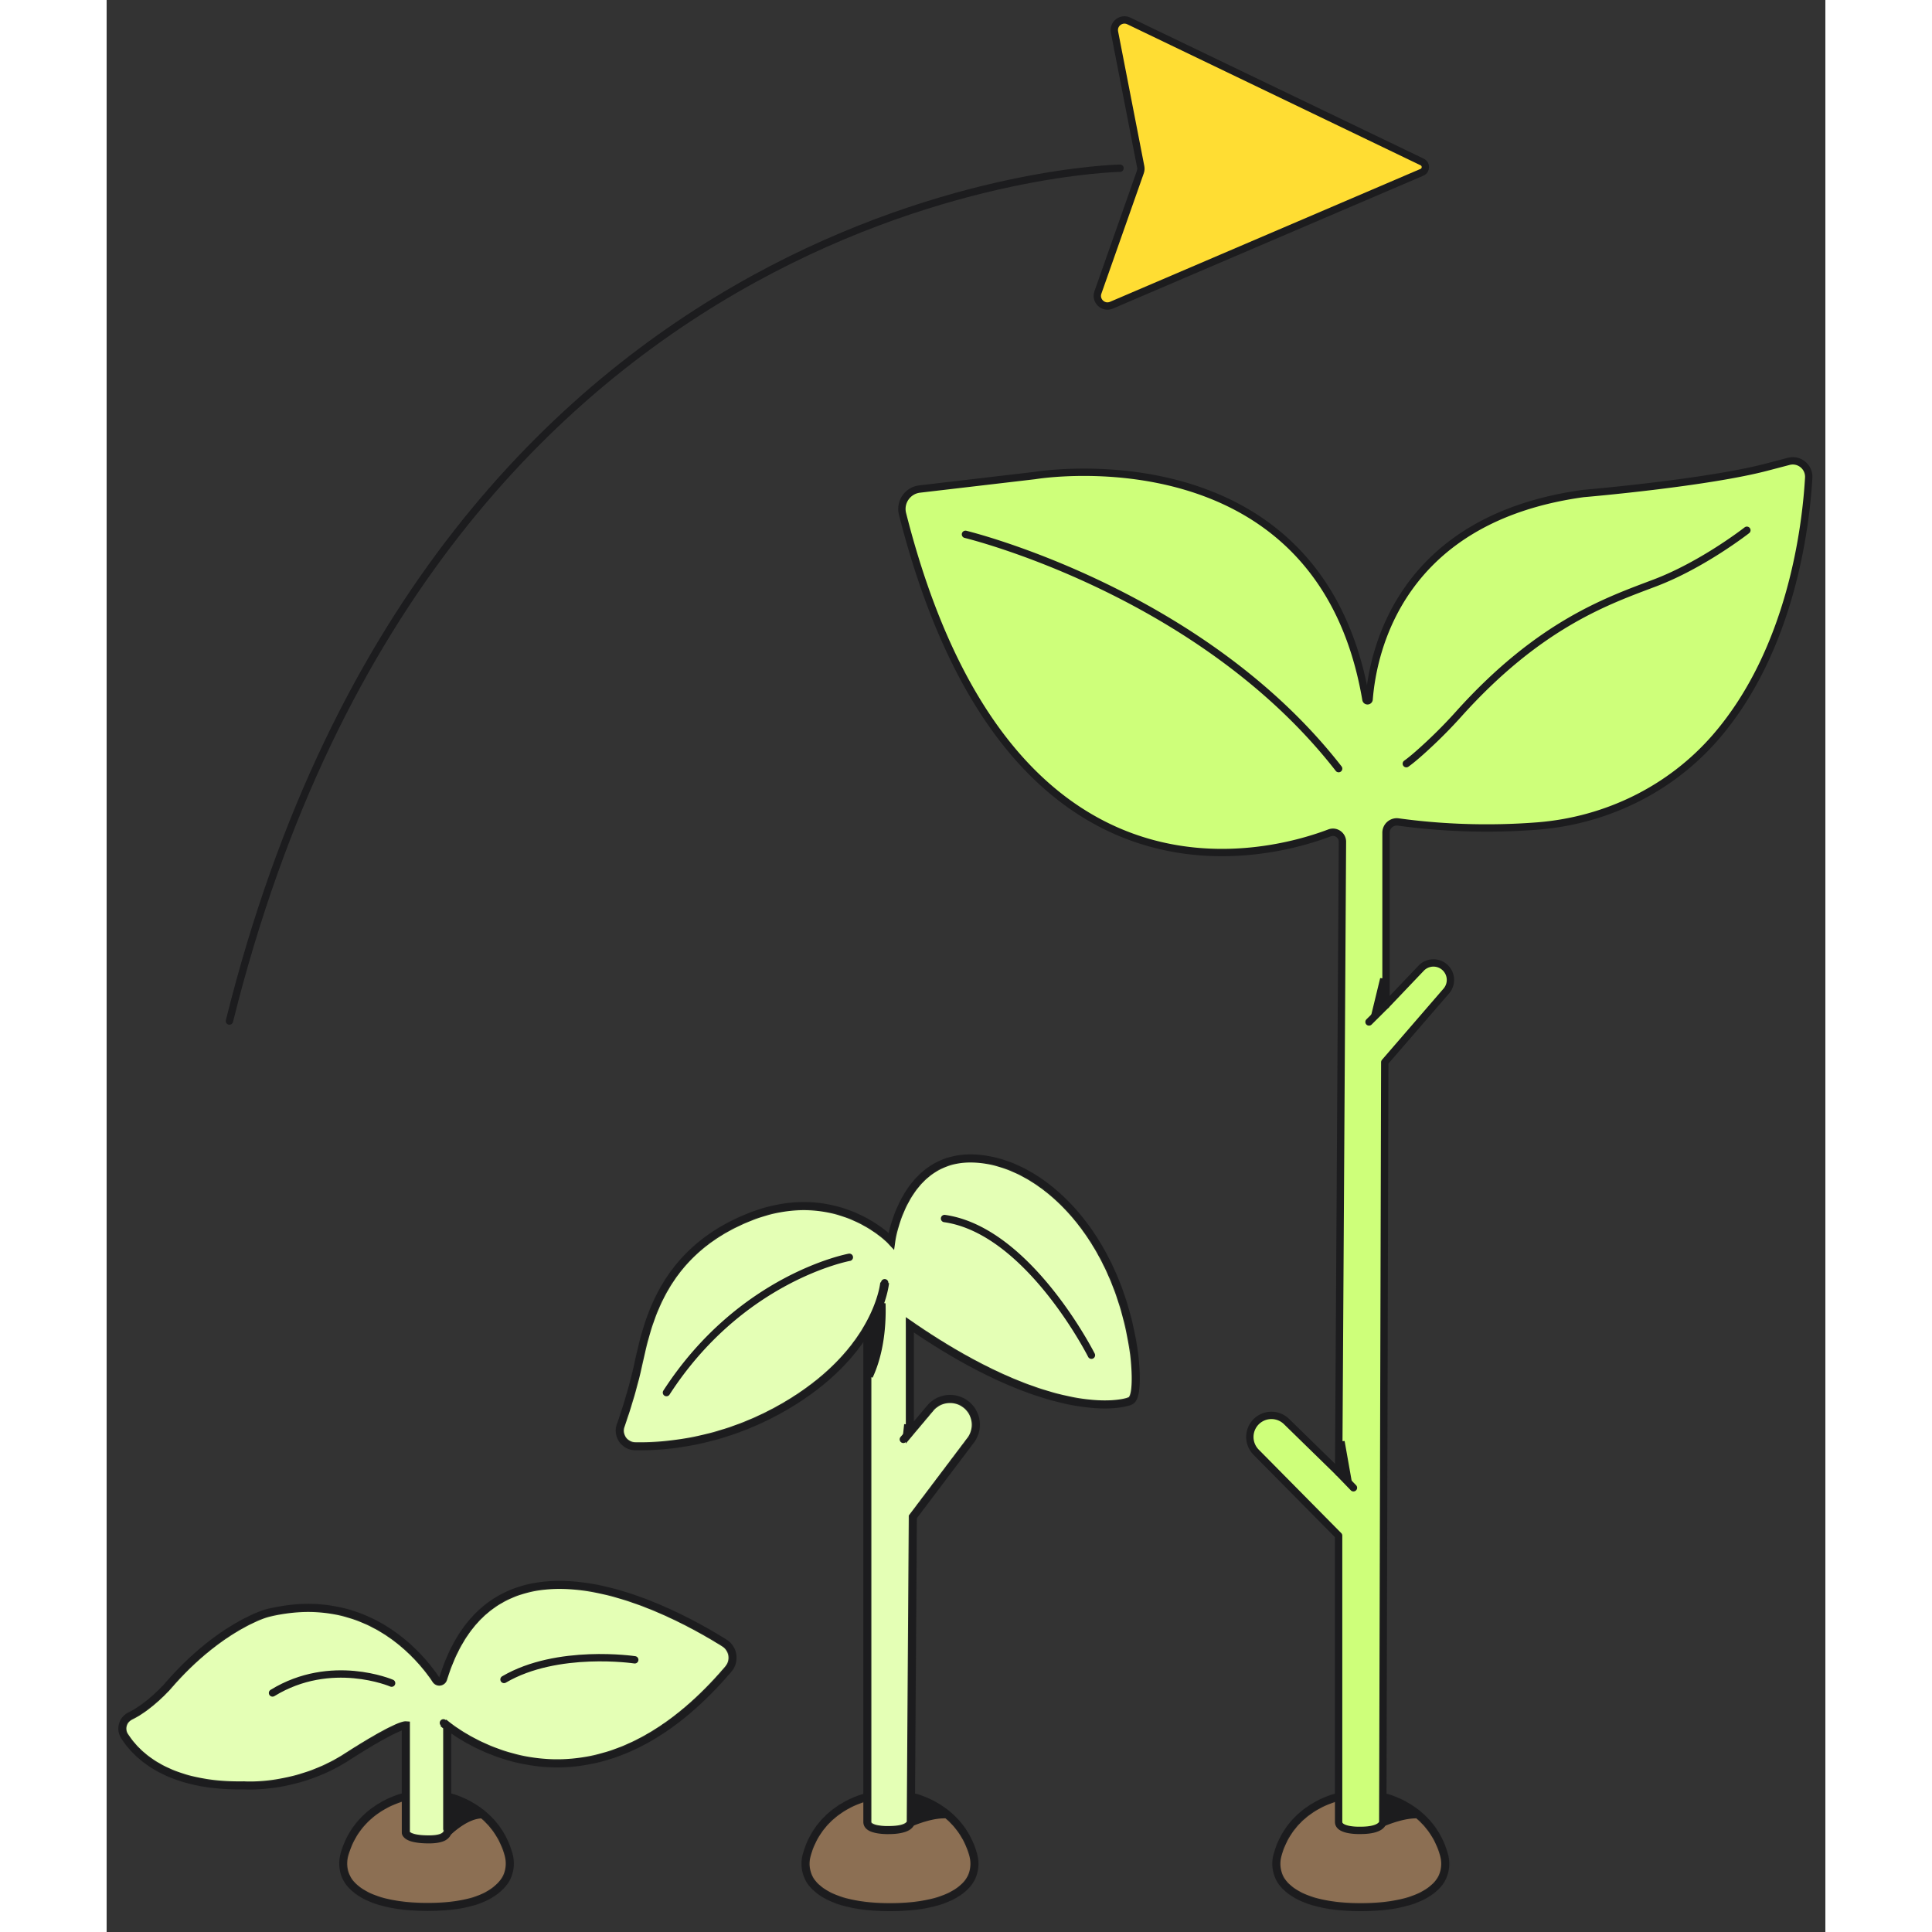 <svg width="542" height="542" fill="none" viewBox="94.882 77.336 350.935 394.477" xmlns="http://www.w3.org/2000/svg"><rect x="94.882" y="77.336" width="350.935" height="394.477" fill="#333333" stroke="none"/><path d="M0 0h542v542H0z" style="fill: rgba(251, 247, 239, 0);"></path><path fill="#8C6F53" d="M346.206 444.224s-9.545 1.952-12.303 11.804c-.591 2.12-.15 4.426 1.287 6.069 2.012 2.3 6.364 4.71 15.768 4.71 9.409 0 13.76-2.41 15.77-4.71 1.437-1.643 1.877-3.949 1.286-6.069-2.757-9.852-12.302-11.804-12.302-11.804"></path><mask id="a" width="36" height="23" x="333" y="444" maskUnits="userSpaceOnUse" style="mask-type:luminance"><path fill="#1C1C1E" d="M346.218 444.225s-9.546 1.952-12.303 11.804c-.591 2.12-.15 4.425 1.286 6.069 2.013 2.3 6.364 4.71 15.769 4.71 9.409 0 13.76-2.41 15.769-4.71 1.437-1.644 1.878-3.949 1.287-6.069-2.758-9.852-12.303-11.804-12.303-11.804"></path></mask><g mask="url(#a)"><path fill="#1C1C1E" d="m335.195 462.098-.675.59.001.001.674-.591Zm31.538 0-.675-.589h-.001l.676.589Zm-20.522-17.873-.18-.878-.001.001h-.004l-.008.001-.027.007a13.952 13.952 0 0 0-1.617.484 19.49 19.49 0 0 0-3.758 1.834c-2.867 1.806-6.117 4.922-7.57 10.114l1.725.483c1.304-4.661 4.206-7.448 6.8-9.081a17.698 17.698 0 0 1 3.408-1.664c.445-.159.806-.267 1.052-.334.123-.034.218-.057.278-.072l.068-.015c.006-.002.01-.002.013-.002l.002-.001h-.001l-.18-.877Zm-13.165 11.563c-.666 2.384-.179 5.009 1.474 6.9l1.349-1.179c-1.221-1.398-1.616-3.385-1.098-5.239l-1.725-.482Zm1.475 6.901c2.25 2.57 6.903 5.015 16.442 5.015v-1.792c-9.269 0-13.319-2.375-15.094-4.403l-1.348 1.18Zm16.442 5.015c9.544 0 14.198-2.444 16.444-5.016l-1.35-1.179c-1.771 2.028-5.82 4.403-15.094 4.403v1.792Zm16.444-5.016c1.653-1.891 2.14-4.516 1.475-6.9l-1.726.482c.518 1.854.123 3.841-1.098 5.239l1.349 1.179Zm1.475-6.9c-1.453-5.192-4.703-8.308-7.571-10.114a19.486 19.486 0 0 0-3.757-1.834 16.016 16.016 0 0 0-1.186-.377 12.723 12.723 0 0 0-.432-.107l-.027-.007-.008-.001h-.003l-.001-.001-.18.878-.18.877v.001a3.728 3.728 0 0 1 .081.017c.061.015.155.038.279.072.245.067.606.175 1.051.334.891.32 2.109.846 3.408 1.664 2.594 1.633 5.496 4.42 6.8 9.081l1.726-.483Z"></path></g><path fill="#8C6F53" d="M250.078 444.224s-9.546 1.952-12.304 11.804c-.591 2.12-.149 4.426 1.288 6.069 2.012 2.3 6.363 4.71 15.768 4.71 9.408 0 13.76-2.41 15.769-4.71 1.436-1.643 1.878-3.949 1.286-6.069-2.757-9.852-12.303-11.804-12.303-11.804"></path><mask id="b" width="36" height="23" x="237" y="444" maskUnits="userSpaceOnUse" style="mask-type:luminance"><path fill="#1C1C1E" d="M250.078 444.225s-9.546 1.952-12.304 11.804c-.591 2.12-.149 4.425 1.288 6.069 2.012 2.3 6.363 4.71 15.768 4.71 9.408 0 13.76-2.41 15.769-4.71 1.436-1.644 1.878-3.949 1.286-6.069-2.757-9.852-12.303-11.804-12.303-11.804"></path></mask><g mask="url(#b)"><path fill="#1C1C1E" d="m239.067 462.098-.675.59v.001l.675-.591Zm32.823-6.069.864-.241h-.001l-.863.241Zm-21.807-11.804-.181-.878-.001.001h-.003a.03.03 0 0 0-.009.001l-.027.007a16.883 16.883 0 0 0-.431.107c-.286.078-.693.2-1.186.377-.985.354-2.326.933-3.758 1.834-2.867 1.806-6.117 4.922-7.57 10.114l1.725.483c1.304-4.661 4.207-7.448 6.8-9.081a17.702 17.702 0 0 1 3.409-1.664 14.16 14.16 0 0 1 1.33-.406l.067-.015.014-.002.002-.001c-.001 0-.002.001-.181-.877Zm-13.166 11.563c-.666 2.384-.178 5.009 1.475 6.9l1.349-1.179c-1.221-1.398-1.616-3.385-1.098-5.239l-1.726-.482Zm1.475 6.901c2.25 2.57 6.903 5.015 16.443 5.015v-1.792c-9.27 0-13.318-2.375-15.094-4.403l-1.349 1.18Zm16.443 5.015c9.543 0 14.197-2.444 16.443-5.016l-1.349-1.179c-1.771 2.028-5.82 4.403-15.094 4.403v1.792Zm16.443-5.016c1.653-1.891 2.14-4.516 1.476-6.9l-1.727.482c.518 1.854.123 3.841-1.098 5.239l1.349 1.179Zm1.475-6.9c-1.453-5.192-4.703-8.308-7.571-10.114a19.486 19.486 0 0 0-3.757-1.834c-.493-.177-.9-.299-1.186-.377a15.277 15.277 0 0 0-.431-.107l-.027-.007-.009-.001h-.003l-.001-.001-.18.878c-.18.878-.181.877-.181.877l.001.001a.05.05 0 0 1 .015.002l.066.015a14.317 14.317 0 0 1 1.33.406c.891.32 2.109.846 3.409 1.664 2.593 1.633 5.496 4.42 6.799 9.081l1.726-.483Z"></path></g><path fill="#8C6F53" d="M155.683 444.174s-9.546 1.952-12.303 11.805c-.592 2.119-.15 4.425 1.287 6.069 2.012 2.3 6.363 4.709 15.769 4.709 9.408 0 13.288-2.409 15.3-4.709 1.437-1.644 1.878-3.95 1.287-6.069-2.758-9.853-12.303-11.805-12.303-11.805"></path><mask id="c" width="35" height="23" x="143" y="444" maskUnits="userSpaceOnUse" style="mask-type:luminance"><path fill="#1C1C1E" d="M155.671 444.175s-9.546 1.952-12.303 11.805c-.591 2.119-.15 4.425 1.287 6.069 2.012 2.3 6.363 4.709 15.769 4.709 9.408 0 13.289-2.409 15.301-4.709 1.437-1.644 1.877-3.95 1.286-6.069-2.757-9.853-12.302-11.805-12.302-11.805"></path></mask><g mask="url(#c)"><path fill="#1C1C1E" d="m143.373 455.98-.863-.242v.001l.863.241Zm33.643 0 .863-.241v-.001l-.863.242Zm-21.34-11.805-.18-.877-.004.001-.009.002a.131.131 0 0 0-.027.005l-.094.021c-.08.019-.193.048-.337.086-.286.079-.693.201-1.186.378-.985.353-2.326.932-3.758 1.833-2.867 1.806-6.118 4.922-7.571 10.114l1.726.483c1.304-4.661 4.207-7.447 6.8-9.08a17.642 17.642 0 0 1 3.409-1.664c.444-.16.805-.267 1.051-.335.123-.033.217-.056.279-.071l.066-.016a.049.049 0 0 0 .015-.002l-.18-.878Zm-13.166 11.564c-.665 2.384-.177 5.009 1.476 6.9l1.349-1.179c-1.222-1.397-1.616-3.385-1.098-5.24l-1.727-.481Zm1.476 6.9c2.249 2.571 6.903 5.015 16.443 5.015v-1.792c-9.27 0-13.319-2.375-15.095-4.403l-1.348 1.18Zm16.443 5.015c9.566 0 13.737-2.457 15.974-5.015l-1.348-1.18c-1.785 2.041-5.377 4.403-14.626 4.403v1.792Zm15.974-5.015c1.653-1.891 2.141-4.516 1.476-6.9l-1.726.481c.518 1.855.123 3.843-1.098 5.24l1.348 1.179Zm1.476-6.901c-1.453-5.192-4.702-8.308-7.571-10.114a19.414 19.414 0 0 0-3.757-1.833 16.616 16.616 0 0 0-1.186-.378 13.952 13.952 0 0 0-.432-.107.112.112 0 0 0-.027-.005l-.008-.002-.003-.001h-.001s-.001-.001-.18.877l-.18.878h-.001.001a.044.044 0 0 0 .015.002l.066.016c.061.015.155.038.279.071.245.068.606.175 1.051.335.891.32 2.109.845 3.408 1.664 2.595 1.633 5.496 4.419 6.8 9.08l1.726-.483Z"></path></g><path fill="#E4FFB5" d="M253.742 339.248s-1.134 13.83-19.726 24.939c-12.831 7.668-24.96 8.64-31.243 8.506a3.24 3.24 0 0 1-2.995-4.311c1.08-3.092 2.53-7.647 3.576-12.406 1.872-8.51 4.873-23.019 22.67-30.16 17.798-7.143 29.021 4.762 29.021 4.762s2.379-16.834 16.267-16.778c13.887.057 30.04 15.077 33.438 40.017 0 0 1.124 8.616-.765 9.575-1.888.959-16.747 4.06-45.03-15.424v21.657l4.048-4.813a5.335 5.335 0 0 1 8.342 6.648l-11.788 15.615-.407 62.286s-.011 1.708-4.543 1.708c0 0-4.468.174-4.468-1.708v-100.4"></path><mask id="d" width="107" height="139" x="199" y="313" maskUnits="userSpaceOnUse" style="mask-type:luminance"><path fill="#1C1C1E" d="M253.734 339.249s-1.133 13.83-19.726 24.939c-12.831 7.668-24.959 8.64-31.243 8.506a3.24 3.24 0 0 1-2.995-4.311c1.08-3.092 2.53-7.647 3.577-12.406 1.871-8.51 4.872-23.019 22.67-30.16 17.797-7.143 29.02 4.762 29.02 4.762s2.38-16.835 16.267-16.778c13.887.057 30.04 15.077 33.439 40.017 0 0 1.123 8.616-.765 9.575-1.889.959-16.748 4.06-45.03-15.424v21.657l4.047-4.813a5.335 5.335 0 0 1 8.342 6.648l-11.787 15.615-.408 62.286s-.011 1.708-4.543 1.708c0 0-4.468.174-4.468-1.708v-100.4"></path></mask><g mask="url(#d)"><path fill="#1C1C1E" d="m255.043 330.579-.651.615 1.277 1.355.261-1.844-.887-.126Zm49.706 23.239.888-.116-.001-.006-.887.122Zm-45.795-5.849.508-.738-1.404-.967v1.705h.896Zm0 21.657h-.896v2.457l1.582-1.88-.686-.577Zm4.047-4.812.686.577v-.001l-.686-.576Zm-3.445 22.262-.715-.539-.18.236-.001.298.896.005Zm-4.951 63.994v-.896h-.034l.034.896Zm-.865-111.821c-.893-.073-.893-.073-.892-.074v-.001l-.001.003-.002.021-.012.1c-.011.091-.03.232-.062.418a17.14 17.14 0 0 1-.363 1.634c-.381 1.411-1.08 3.422-2.347 5.778-2.533 4.707-7.352 10.821-16.506 16.292l.919 1.538c9.438-5.639 14.481-11.994 17.164-16.981 1.339-2.489 2.087-4.63 2.5-6.16.206-.764.328-1.377.4-1.804.036-.213.059-.379.073-.496l.017-.137a.863.863 0 0 1 .003-.038l.001-.013v-.004l.001-.001c0-.001 0-.002-.893-.075Zm-20.185 24.171c-12.644 7.554-24.592 8.51-30.765 8.379l-.038 1.791c6.393.136 18.704-.853 31.722-8.632l-.919-1.538Zm-30.765 8.379a2.345 2.345 0 0 1-2.168-3.121l-1.691-.59c-.93 2.662 1.007 5.442 3.821 5.502l.038-1.791Zm-2.168-3.121c1.086-3.11 2.549-7.702 3.606-12.509l-1.751-.384c-1.035 4.712-2.473 9.23-3.546 12.303l1.691.59Zm3.606-12.509c1.869-8.498 4.793-22.564 22.129-29.521l-.668-1.663c-18.259 7.328-21.338 22.279-23.212 30.8l1.751.384Zm22.129-29.521c8.651-3.472 15.662-2.308 20.507-.301a25.65 25.65 0 0 1 5.608 3.199c.641.483 1.127.903 1.451 1.197.162.148.282.265.361.342l.086.087a.251.251 0 0 1 .018.019l.004.004.651-.616c.652-.614.651-.614.651-.615v-.001l-.003-.004c-.003-.001-.005-.005-.009-.008l-.031-.031a13.888 13.888 0 0 0-.521-.5c-.36-.329-.889-.784-1.578-1.304a27.511 27.511 0 0 0-6.002-3.424c-5.215-2.16-12.715-3.377-21.861.293l.668 1.663Zm28.686 3.931.887.126.001-.006.004-.031.022-.129c.019-.115.05-.287.094-.507.089-.442.231-1.077.444-1.842.428-1.532 1.135-3.564 2.257-5.586 2.241-4.04 6.059-7.934 12.554-7.907l.007-1.792c-7.391-.03-11.707 4.466-14.127 8.83-1.209 2.179-1.965 4.352-2.417 5.974a27.56 27.56 0 0 0-.475 1.971c-.048.24-.081.429-.104.561l-.025.153a.52.52 0 0 1-.006.042l-.002.012-.001.004v.001l.887.126Zm16.263-15.882c13.268.055 29.19 14.548 32.555 39.242l1.775-.243c-3.432-25.185-19.815-40.731-34.323-40.791l-.007 1.792Zm33.443 39.121-.888.116v.004a.139.139 0 0 1 .003.017l.008.068.031.268c.027.232.063.566.099.97.076.81.155 1.894.177 3.002.021 1.117-.016 2.219-.162 3.079-.074.432-.168.763-.273.991-.11.24-.187.272-.166.262l.811 1.597c.492-.25.794-.697.984-1.113.195-.425.323-.925.409-1.437.175-1.024.211-2.257.188-3.414a44.52 44.52 0 0 0-.183-3.131 56.509 56.509 0 0 0-.103-1.008l-.034-.283-.009-.076a.178.178 0 0 0-.003-.02l-.001-.006v-.001l-.888.115Zm-1.171 8.777c-.313.158-1.454.52-3.501.638-2.017.117-4.857-.007-8.53-.763-7.346-1.511-18.021-5.549-32.085-15.239l-1.016 1.476c14.217 9.796 25.113 13.949 32.74 15.518 3.812.785 6.809.924 8.994.797 2.153-.124 3.578-.509 4.209-.83l-.811-1.597Zm-45.52-14.626v21.657h1.791v-21.657h-1.791Zm1.582 22.234 4.047-4.812-1.371-1.154-4.048 4.813 1.372 1.153Zm4.047-4.813a4.439 4.439 0 0 1 6.31-.495l1.176-1.352a6.23 6.23 0 0 0-8.857.695l1.371 1.152Zm6.31-.495a4.44 4.44 0 0 1 .631 6.027l1.43 1.079a6.232 6.232 0 0 0-.885-8.458l-1.176 1.352Zm.631 6.027-11.787 15.615 1.429 1.079 11.789-15.615-1.431-1.079Zm-11.968 16.149-.408 62.285 1.792.012.407-62.286-1.791-.011Zm.488 62.291-.896-.007v-.016l.001-.016.002-.026a.197.197 0 0 1 .004-.034c.003-.014.005-.013-.002-.001-.008.02-.054.113-.219.237-.346.26-1.254.675-3.433.675v1.792c2.354 0 3.717-.439 4.509-1.034.404-.303.644-.636.778-.937.067-.148.104-.28.126-.388.01-.053.017-.102.02-.142l.004-.055.001-.023v-.01l.001-.005v-.002c0-.002 0-.003-.896-.008Zm-4.543 1.708-.034-.896h-.001l-.006.001-.031.001-.128.002a10.554 10.554 0 0 1-1.882-.14c-.519-.088-.951-.22-1.231-.386-.262-.156-.259-.251-.259-.29h-1.792c0 .901.562 1.491 1.138 1.831.558.331 1.242.509 1.841.612.613.105 1.217.144 1.66.158a14.077 14.077 0 0 0 .697.004l.044-.001.013-.001h.006l-.035-.895Zm-3.572-1.708v-100.4h-1.792v100.4h1.792Z"></path></g><path fill="#E4FFB5" d="M163.648 429.111s27.864 24.699 58.235-10.946a3.623 3.623 0 0 0-.833-5.417c-11.259-7.046-47.138-26.264-57.522 7.342-.184.602-.979.726-1.327.201-3.072-4.616-14.391-18.791-34.78-13.587 0 0-9.675 2.765-20.076 14.84 0 0-3.673 4.168-7.657 6.103-1.564.759-2.15 2.7-1.22 4.168 2.56 4.051 9.047 10.398 24.471 10.126 0 0 10.682.833 20.973-5.778 10.291-6.611 11.995-6.48 11.995-6.48v21.891s.081 1.4 4.79 1.4 3.79-2.276 3.79-2.276v-20.912"></path><mask id="e" width="125" height="53" x="98" y="400" maskUnits="userSpaceOnUse" style="mask-type:luminance"><path fill="#1C1C1E" d="M163.64 429.112s27.864 24.699 58.235-10.946a3.623 3.623 0 0 0-.832-5.417c-11.26-7.046-47.138-26.264-57.523 7.342-.184.602-.979.726-1.327.201-3.072-4.616-14.391-18.791-34.78-13.587 0 0-9.675 2.765-20.076 14.84 0 0-3.673 4.168-7.657 6.103-1.564.759-2.149 2.7-1.22 4.168 2.56 4.051 9.048 10.398 24.472 10.126 0 0 10.681.833 20.972-5.778 10.291-6.611 11.995-6.48 11.995-6.48v21.891s.081 1.4 4.79 1.4 3.79-2.276 3.79-2.276v-20.912"></path></mask><g mask="url(#e)"><path fill="#1C1C1E" d="m221.881 418.165.682.582.001-.001-.683-.581Zm-58.355 1.925-.856-.264-.001.003.857.261Zm-1.327.201.747-.494-.001-.002-.746.496Zm-34.779-13.586-.222-.868-.012.003-.012.004.246.861Zm-20.077 14.839.672.592.007-.007-.679-.585Zm-8.877 10.271.758-.478v-.001l-.758.479Zm24.472 10.127.07-.893-.043-.003-.043.001.016.895Zm32.967-12.259h.896v-.83l-.827-.063-.069.893Zm0 21.892h-.896v.025l.002.026.894-.051Zm8.581-.877h-.896v.175l.064.161.832-.336Zm-.84-21.587c-.594.67-.594.671-.593.671l.002.002a.012.012 0 0 1 .005.005l.019.017.067.057a25.397 25.397 0 0 0 1.225.961 37.365 37.365 0 0 0 3.66 2.368c3.154 1.796 7.688 3.817 13.202 4.698 11.098 1.773 25.96-1.105 41.33-19.143l-1.364-1.162c-15.001 17.606-29.256 20.201-39.683 18.535-5.248-.838-9.578-2.764-12.598-4.485a35.696 35.696 0 0 1-3.484-2.253 25.844 25.844 0 0 1-1.127-.883l-.053-.046-.012-.011-.002-.002-.594.671Zm58.918-10.365c1.783-2.096 1.297-5.293-1.04-6.758l-.951 1.519a2.729 2.729 0 0 1 .626 4.078l1.365 1.161Zm-1.04-6.758c-5.649-3.535-17.572-10.192-29.452-11.702-5.955-.757-11.977-.231-17.2 2.708-5.24 2.949-9.553 8.261-12.202 16.832l1.712.529c2.543-8.231 6.609-13.121 11.369-15.799 4.777-2.689 10.374-3.22 16.095-2.493 11.471 1.459 23.117 7.933 28.728 11.444l.95-1.519Zm-58.855 7.841a.15.15 0 0 1 .048-.068.145.145 0 0 1 .155-.022c.037.015.062.04.074.058l-1.494.988c.777 1.174 2.532.873 2.931-.433l-1.714-.523Zm.276-.034c-3.123-4.694-14.773-19.311-35.747-13.958l.444 1.736c19.802-5.054 30.791 8.677 33.811 13.214l1.492-.992Zm-35.525-13.09-.246-.861h-.002l-.002.001-.009.002a.421.421 0 0 0-.027.009l-.095.029a21.731 21.731 0 0 0-1.64.615c-1.104.462-2.675 1.203-4.573 2.325-3.796 2.246-8.892 6.018-14.162 12.135l1.358 1.169c5.132-5.958 10.074-9.607 13.716-11.761 1.821-1.079 3.319-1.783 4.354-2.216.517-.216.918-.365 1.186-.458.134-.048.236-.08.301-.101l.071-.022.015-.004.002-.001c.001 0 .001 0 0 0v.001l-.247-.862Zm-20.077 14.839-.672-.592-.001.002-.007.007-.028.031-.117.129a33.973 33.973 0 0 1-2.111 2.085c-1.392 1.262-3.233 2.723-5.112 3.635l.782 1.612c2.104-1.022 4.093-2.613 5.533-3.919a37.277 37.277 0 0 0 2.227-2.2c.057-.061.1-.11.13-.143l.035-.039.009-.01.003-.004.001-.001-.672-.593Zm-8.048 5.297c-2.03.985-2.81 3.519-1.586 5.453l1.514-.958c-.633-1.001-.245-2.349.854-2.883l-.782-1.612Zm-1.586 5.452c2.732 4.323 9.516 10.821 25.245 10.544l-.032-1.79c-15.119.265-21.31-5.931-23.698-9.71l-1.515.956Zm25.229 9.649c-.069.893-.069.894-.068.894h.003l.008.001.028.001.102.007.378.016c.327.01.8.017 1.399.003a37.391 37.391 0 0 0 4.916-.447c4.043-.632 9.413-2.109 14.691-5.5l-.969-1.507c-5.013 3.221-10.129 4.632-13.999 5.237-1.933.302-3.55.401-4.679.427-.563.011-1.005.005-1.302-.005-.149-.004-.262-.01-.335-.013a4.695 4.695 0 0 0-.082-.006l-.019-.001-.002-.001-.07.894Zm21.457-5.025c5.129-3.295 8.089-4.891 9.749-5.66.83-.385 1.318-.555 1.579-.63.13-.037.196-.047.214-.05l-.014.001-.034.001-.024-.001-.013-.001-.008-.001h-.003c-.002 0-.004 0 .064-.893.069-.893.067-.893.065-.894h-.011l-.015-.001-.032-.001c-.022-.001-.044 0-.068.001a1.692 1.692 0 0 0-.156.015 3.453 3.453 0 0 0-.455.101c-.379.108-.96.318-1.842.727-1.766.819-4.803 2.463-9.965 5.779l.969 1.507Zm10.614-7.234v21.892h1.792v-21.892h-1.792Zm.896 21.892c-.894.051-.894.052-.894.053v.004l.001.005.001.014.003.027.009.061c.007.045.019.095.035.151.033.111.087.239.17.374.169.274.442.549.858.787.807.465 2.189.82 4.607.82v-1.792c-2.291 0-3.304-.345-3.714-.581-.193-.112-.234-.188-.227-.175a.216.216 0 0 1 .023.056c.005.017.01.038.014.061l.006.039.001.021.001.012v.005a.01.01 0 0 0 .001.003c0 .002 0 .003-.895.055Zm4.79 2.296c2.432 0 3.802-.579 4.419-1.557a2.209 2.209 0 0 0 .269-1.74c-.013-.054-.028-.099-.039-.135l-.016-.045-.007-.017-.002-.007-.002-.004-.001-.001c0-.001 0-.002-.83.333l-.832.335-.001-.001-.001-.003-.001-.005a.016.016 0 0 1-.003-.008l-.003-.008.003.011a.477.477 0 0 1 .013.088.41.41 0 0 1-.062.252c-.101.16-.626.72-2.904.72v1.792Zm4.686-3.173v-20.912h-1.791v20.912h1.791Z"></path></g><path fill="#FD3" stroke="#1C1C1E" stroke-linecap="round" stroke-linejoin="round" stroke-width="1.5" d="m363.499 110.414-59.897-28.8c-1.537-.738-3.258.592-2.934 2.263l5.354 27.506c.071.361.044.736-.08 1.087l-8.66 24.585c-.598 1.701 1.114 3.305 2.771 2.594l63.396-27.136c.908-.391.938-1.671.046-2.099h.004Z"></path><path stroke="#1C1C1E" stroke-linecap="round" stroke-linejoin="round" stroke-width="1.5" d="M301.797 111.681s-139.146 2.446-181.84 174.133"></path><path fill="#CEFF7A" stroke="#1C1C1E" stroke-linecap="round" stroke-linejoin="round" stroke-width="1.5" d="M346.432 449.355V390.89l-16.862-17.062a4.407 4.407 0 0 1 6.214-6.25l10.651 10.4.776-128.758c.006-1.361-1.351-2.313-2.624-1.829-12.473 4.733-65.755 19.395-87.199-65.133-.608-2.397 1.043-4.783 3.503-5.071l23.519-2.754s58.142-9.832 67.6 45.726c.064.377.618.351.649-.031.785-9.949 6.39-36.881 43.716-42.022 0 0 25.477-2.165 37.841-5.487l4.114-1.08c2.146-.561 4.214 1.13 4.084 3.346-.582 10.066-3.587 35.084-18.923 52.87-9.202 10.675-22.351 17.113-36.401 18.229-6.872.545-16.952.769-28.472-.815a2.203 2.203 0 0 0-2.51 2.178v35.211l7.189-7.547a3.468 3.468 0 0 1 5.134 4.659l-12.577 14.549-.408 155.136s-.01 1.708-4.542 1.708c0 0-4.469.174-4.469-1.708h-.003Z"></path><path stroke="#1C1C1E" stroke-linecap="round" stroke-linejoin="round" stroke-width="1.5" d="M356.099 282.558 352.637 286M346.43 377.982l3.028 3.129M270.242 186.437s47.958 11.55 76.193 47.837M429.789 185.606s-8.985 7.033-18.75 10.742c-9.462 3.597-23.506 8.29-40.178 26.872a96.74 96.74 0 0 1-5.858 5.97c-1.658 1.553-3.466 3.165-4.749 4.073M258.949 369.617l-1.394 1.607M253.742 339.248s-1.134 13.83-19.726 24.939c-12.831 7.668-24.96 8.64-31.243 8.506a3.24 3.24 0 0 1-2.995-4.311c1.08-3.092 2.53-7.647 3.576-12.406 1.872-8.51 4.873-23.019 22.67-30.16 17.798-7.143 29.021 4.762 29.021 4.762s2.379-16.834 16.267-16.778c13.887.057 30.04 15.077 33.438 40.017 0 0 1.124 8.616-.765 9.575-1.888.959-16.747 4.06-45.03-15.424v21.657l4.048-4.813a5.335 5.335 0 0 1 8.342 6.648l-11.788 15.615-.407 62.286s-.011 1.708-4.543 1.708c0 0-4.468.174-4.468-1.708v-100.4"></path><path stroke="#1C1C1E" stroke-linecap="round" stroke-linejoin="round" stroke-width="1.5" d="M295.959 354.045s-12.841-25.478-29.99-27.908M246.533 334.05s-22.075 4.027-37.345 27.627M163.648 429.111s27.864 24.699 58.235-10.946a3.623 3.623 0 0 0-.833-5.417c-11.259-7.046-47.139-26.264-57.522 7.342-.184.602-.979.726-1.327.201-3.072-4.616-14.391-18.791-34.78-13.587 0 0-9.675 2.765-20.076 14.84 0 0-3.673 4.168-7.657 6.103-1.564.759-2.15 2.7-1.22 4.168 2.56 4.051 9.047 10.398 24.471 10.126 0 0 10.682.833 20.973-5.778 10.291-6.611 11.995-6.48 11.995-6.48v21.891s.081 1.4 4.79 1.4 3.79-2.276 3.79-2.276v-20.912"></path><path stroke="#1C1C1E" stroke-linecap="round" stroke-linejoin="round" stroke-width="1.5" d="M202.717 416.239s-15.792-2.383-26.697 4.011M153.072 421.002s-12.346-5.327-24.318 2.005M346.206 444.224s-9.545 1.952-12.303 11.804c-.591 2.12-.15 4.426 1.287 6.069 2.012 2.3 6.364 4.71 15.768 4.71 9.409 0 13.76-2.41 15.77-4.71 1.437-1.643 1.877-3.949 1.286-6.069-2.757-9.852-12.302-11.804-12.302-11.804M250.078 444.224s-9.546 1.952-12.304 11.804c-.591 2.12-.149 4.426 1.288 6.069 2.012 2.3 6.363 4.71 15.768 4.71 9.408 0 13.76-2.41 15.769-4.71 1.436-1.643 1.878-3.949 1.286-6.069-2.757-9.852-12.303-11.804-12.303-11.804M155.683 444.174s-9.546 1.952-12.303 11.805c-.592 2.119-.15 4.425 1.287 6.069 2.012 2.3 6.363 4.709 15.769 4.709 9.408 0 13.288-2.409 15.3-4.709 1.437-1.644 1.878-3.95 1.287-6.069-2.758-9.853-12.303-11.805-12.303-11.805"></path><path fill="#1C1C1E" stroke="#1C1C1E" stroke-width="1.5" d="m355.648 282.372-1.652 1.645 1.652-6.805v5.16ZM346.879 377.802l.037-6.11 1.334 7.525-1.371-1.415ZM258.497 369.456l-.188.214.157-1.467.031 1.253ZM253.175 343.48c.037 1.081.04 2.449-.055 3.983-.2 3.262-.84 7.247-2.511 10.835l.122-9.62.067-.122c.077-.142.189-.348.323-.604.268-.51.629-1.22 1.003-2.014a33.56 33.56 0 0 0 1.051-2.458ZM361.865 447.867c-1.57.068-3.244.511-4.584.962-.503.168-.964.34-1.363.498l.228-4.654 2.892 1.262 2.827 1.932ZM265.493 447.867c-1.57.068-3.243.511-4.584.962-.503.168-.964.34-1.362.498l.228-4.654 2.892 1.262 2.826 1.932ZM166.603 449.801c-.675.475-1.253.956-1.677 1.336l.019-1.588.24-4.876 2.891 1.262 2.879 1.967c-1.592.185-3.158 1.057-4.352 1.899Z"></path></svg>
